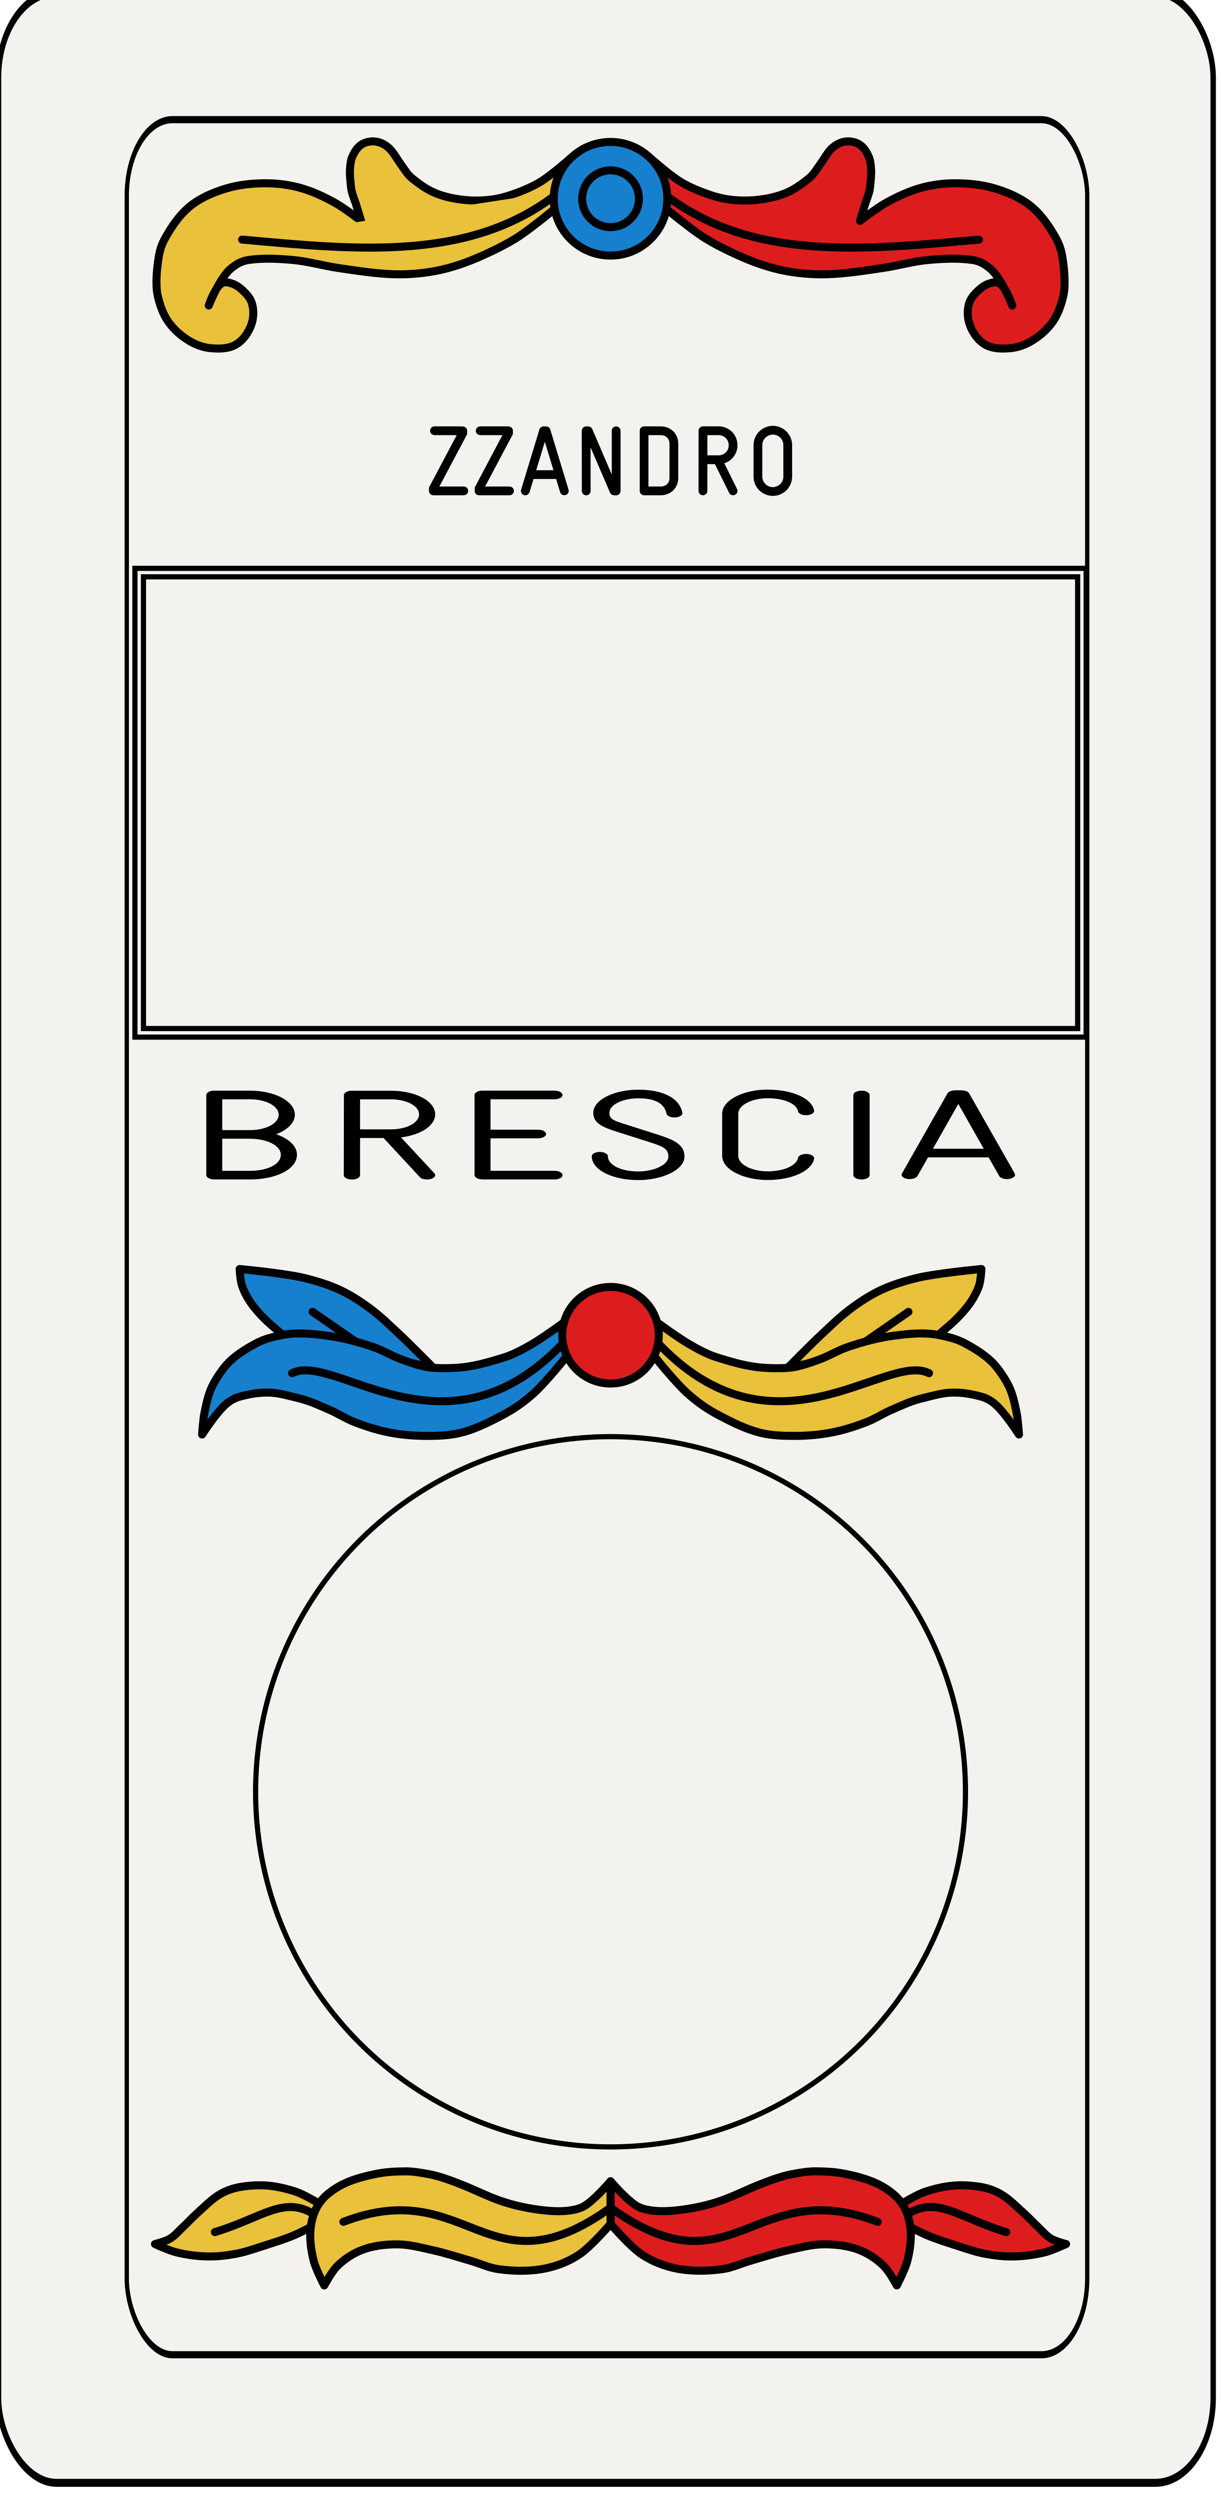 <?xml version="1.0" encoding="UTF-8" standalone="no"?>
<svg
   width="43mm"
   height="87.998mm"
   enable-background="new"
   version="1.1"
   viewBox="0 0 152.363 311.802"
   id="svg20076"
   sodipodi:docname="Mazzo.svg"
   inkscape:version="1.2.1 (9c6d41e410, 2022-07-14)"
   xmlns:inkscape="http://www.inkscape.org/namespaces/inkscape"
   xmlns:sodipodi="http://sodipodi.sourceforge.net/DTD/sodipodi-0.dtd"
   xmlns="http://www.w3.org/2000/svg"
   xmlns:svg="http://www.w3.org/2000/svg"
   xmlns:rdf="http://www.w3.org/1999/02/22-rdf-syntax-ns#"
   xmlns:cc="http://creativecommons.org/ns#"
   xmlns:dc="http://purl.org/dc/elements/1.1/">
  <sodipodi:namedview
     id="namedview20078"
     pagecolor="#ffffff"
     bordercolor="#000000"
     borderopacity="0.25"
     inkscape:showpageshadow="2"
     inkscape:pageopacity="0.0"
     inkscape:pagecheckerboard="0"
     inkscape:deskcolor="#d1d1d1"
     inkscape:document-units="mm"
     showgrid="false"
     inkscape:zoom="8"
     inkscape:cx="81.25"
     inkscape:cy="148.1875"
     inkscape:window-width="2560"
     inkscape:window-height="1409"
     inkscape:window-x="0"
     inkscape:window-y="31"
     inkscape:window-maximized="1"
     inkscape:current-layer="svg20076" />
  <title
     id="title2">Bresciane</title>
  <defs
     id="defs191">
    <filter
       id="y"
       x="-0.027"
       y="-0.091"
       width="1.054"
       height="1.182"
       color-interpolation-filters="sRGB">
      <feGaussianBlur
         stdDeviation="0.531"
         id="feGaussianBlur4" />
    </filter>
  </defs>
  <g
     id="g20074"
     style="display:inline"
     transform="translate(-3.538,-7.104)">
    <g
       transform="matrix(0.97,0,0,0.996,-962.38,-1740.4)"
       enable-background="new"
       fill="#f4f2ef"
       id="g19952">
      <g
         transform="matrix(0.7,0,0,1,298.31,-0.792)"
         fill="#f4f2ef"
         id="g19950">
        <rect
           x="996.13"
           y="1754.4"
           width="223.23"
           height="311.81"
           rx="10.63"
           ry="10.63"
           fill="#f4f2ef"
           stroke="#000000"
           stroke-width="0.997"
           id="rect19948" />
      </g>
    </g>
    <g
       transform="matrix(0.767,0,0,0.894,-744.27,-1545.7)"
       enable-background="new"
       fill="none"
       id="g19958">
      <g
         transform="matrix(0.7,0,0,1,298.31,-0.792)"
         fill="none"
         id="g19956">
        <rect
           x="996.13"
           y="1754.4"
           width="223.23"
           height="311.81"
           rx="10.63"
           ry="10.63"
           fill="none"
           stroke="#000000"
           stroke-width="0.997"
           id="rect19954" />
      </g>
    </g>
    <g
       transform="translate(3.543,-733.46)"
       id="g20072">
      <path
         d="M 135.53,869.91 V 811.445 H 16.83 v 58.465 z"
         fill="none"
         stroke="#000000"
         stroke-width="0.645"
         id="path19960" />
      <path
         d="M 134.47,868.84 V 812.501 H 17.9 v 56.339 z"
         fill="none"
         stroke="#000000"
         stroke-width="0.645"
         id="path19962" />
      <g
         stroke="#000000"
         stroke-linecap="round"
         stroke-linejoin="round"
         stroke-width="0.999"
         id="g19968">
        <path
           d="m 84.813,763.17 c 0.902,0.562 1.881,1.001 2.875,1.375 1.013,0.381 2.055,0.719 3.125,0.875 1.237,0.18 2.508,0.202 3.75,0.062 1.215,-0.137 2.438,-0.395 3.562,-0.875 0.999,-0.427 1.903,-1.07 2.75,-1.75 0.689,-0.553 0.998,-1.161 1.52,-1.875 0.401,-0.549 0.819,-1.324 1.293,-1.812 0.448,-0.462 1.053,-0.83 1.688,-0.938 0.604,-0.103 1.285,-5.7e-4 1.812,0.312 0.548,0.326 0.92,0.921 1.188,1.5 0.223,0.482 0.274,1.033 0.312,1.562 0.055,0.77 -0.051,1.544 -0.125,2.312 -0.073,0.754 -0.446,1.525 -0.665,2.25 -0.208,0.687 -0.585,1.938 -0.585,1.938 0,0 2.097,-1.612 3.25,-2.25 1.388,-0.768 2.845,-1.453 4.375,-1.875 1.358,-0.375 2.779,-0.557 4.188,-0.562 1.659,-0.006 3.346,0.157 4.938,0.625 1.573,0.463 3.142,1.119 4.438,2.125 1.18,0.916 2.107,2.156 2.875,3.438 0.716,1.195 0.987,1.79 1.208,3.165 0.209,1.298 0.396,3.365 0.104,4.647 -0.259,1.139 -0.644,2.292 -1.312,3.25 -0.692,0.992 -1.646,1.823 -2.688,2.438 -0.777,0.459 -1.664,0.788 -2.562,0.875 -1.067,0.103 -2.259,0.099 -3.188,-0.438 -0.913,-0.527 -1.585,-1.506 -1.938,-2.5 -0.3,-0.844 -0.328,-1.832 -0.062,-2.688 0.19,-0.613 0.658,-1.122 1.125,-1.562 0.395,-0.373 0.858,-0.709 1.375,-0.875 0.378,-0.121 0.838,-0.249 1.188,-0.062 0.965,0.513 1.688,2.812 1.688,2.812 0,0 -1.333,-3.405 -2.729,-4.583 -0.696,-0.587 -1.37,-0.979 -2.271,-1.105 -1.795,-0.251 -3.632,-0.158 -5.438,0 -1.918,0.167 -3.783,0.717 -5.688,1 -2.055,0.305 -4.114,0.625 -6.188,0.75 -1.955,0.118 -3.95,0.004 -5.875,-0.355 -2.107,-0.392 -4.047,-1.075 -6,-1.958 -1.478,-0.668 -2.944,-1.381 -4.312,-2.25 -1.648,-1.046 -4.66,-3.546 -4.66,-3.546 l -2.101,-6.421 c 0,0 2.406,2.123 3.761,2.967 z"
           fill="#dd1d1d"
           fill-rule="evenodd"
           id="path19964" />
        <path
           d="m 82.421,764.39 c 10.994,8.923 25.412,7.339 39.732,6.054"
           fill="none"
           id="path19966" />
      </g>
      <g
         transform="matrix(-1,0,0,1,152.36,-3.3921e-4)"
         fill="#e9c13a"
         fill-rule="evenodd"
         stroke="#000000"
         stroke-linecap="round"
         stroke-linejoin="round"
         stroke-width="0.999"
         id="g19974">
        <path
           d="m 84.813,763.17 c 0.902,0.562 1.881,1.001 2.875,1.375 1.013,0.381 2.055,0.719 3.125,0.875 1.237,0.18 2.508,0.202 3.75,0.062 1.215,-0.137 2.438,-0.395 3.562,-0.875 0.999,-0.427 1.903,-1.07 2.75,-1.75 0.689,-0.553 0.998,-1.161 1.52,-1.875 0.401,-0.549 0.819,-1.324 1.293,-1.812 0.448,-0.462 1.053,-0.83 1.688,-0.938 0.604,-0.103 1.285,-5.7e-4 1.812,0.312 0.548,0.326 0.92,0.921 1.188,1.5 0.223,0.482 0.274,1.033 0.312,1.562 0.055,0.77 -0.051,1.544 -0.125,2.312 -0.073,0.754 -0.446,1.525 -0.665,2.25 -0.208,0.687 -0.585,1.938 -0.585,1.938 0,0 2.097,-1.612 3.25,-2.25 1.388,-0.768 2.845,-1.453 4.375,-1.875 1.358,-0.375 2.779,-0.557 4.188,-0.562 1.659,-0.006 3.346,0.157 4.938,0.625 1.573,0.463 3.142,1.119 4.438,2.125 1.18,0.916 2.107,2.156 2.875,3.438 0.716,1.195 0.987,1.79 1.208,3.165 0.209,1.298 0.396,3.365 0.104,4.647 -0.259,1.139 -0.644,2.292 -1.312,3.25 -0.692,0.992 -1.646,1.823 -2.688,2.438 -0.777,0.459 -1.664,0.788 -2.562,0.875 -1.067,0.103 -2.259,0.099 -3.188,-0.438 -0.913,-0.527 -1.585,-1.506 -1.938,-2.5 -0.3,-0.844 -0.328,-1.832 -0.062,-2.688 0.19,-0.613 0.658,-1.122 1.125,-1.562 0.395,-0.373 0.858,-0.709 1.375,-0.875 0.378,-0.121 0.838,-0.249 1.188,-0.062 0.965,0.513 1.688,2.812 1.688,2.812 0,0 -1.333,-3.405 -2.729,-4.583 -0.696,-0.587 -1.37,-0.979 -2.271,-1.105 -1.795,-0.251 -3.632,-0.158 -5.438,0 -1.918,0.167 -3.783,0.717 -5.688,1 -2.055,0.305 -4.114,0.625 -6.188,0.75 -1.955,0.118 -3.95,0.004 -5.875,-0.355 -2.107,-0.392 -4.047,-1.075 -6,-1.958 -1.478,-0.668 -2.944,-1.381 -4.312,-2.25 -1.648,-1.046 -4.66,-3.546 -4.66,-3.546 l -2.101,-6.421 c 0,0 2.406,2.123 3.761,2.967 z"
           id="path19970" />
        <path
           d="m 82.421,764.39 c 10.994,8.923 25.412,7.339 39.732,6.054"
           id="path19972" />
      </g>
      <circle
         cx="76.181"
         cy="765.35"
         r="7.087"
         fill="#1780ce"
         stroke="#000000"
         stroke-linecap="round"
         stroke-linejoin="round"
         stroke-width="0.999"
         id="circle19976" />
      <circle
         cx="76.181"
         cy="765.35"
         r="3.543"
         fill="#1780ce"
         stroke="#000000"
         stroke-linecap="round"
         stroke-linejoin="round"
         stroke-width="0.999"
         id="circle19978" />
      <g
         stroke="#000000"
         stroke-linecap="round"
         stroke-linejoin="round"
         stroke-width="1px"
         id="g19988">
        <path
           d="m 98.288,911.16 c 0,0 2.702,-2.75 4.11,-4.066 1.22,-1.14 2.416,-2.319 3.756,-3.315 1.169,-0.868 2.397,-1.675 3.712,-2.298 1.351,-0.641 2.794,-1.086 4.243,-1.458 1.332,-0.343 2.704,-0.512 4.066,-0.707 1.423,-0.204 4.287,-0.486 4.287,-0.486 0,0 -0.073,1.447 -0.309,2.121 -0.367,1.047 -0.968,2.022 -1.679,2.873 -0.51,0.609 -0.881,1 -1.457,1.547 -0.559,0.531 -1.946,1.679 -1.946,1.679 l -18.783,4.11"
           fill="#e9c13a"
           fill-rule="evenodd"
           id="path19980" />
        <path
           d="m 105.55,909.57 7.807,-5.393"
           fill="none"
           id="path19982" />
        <path
           d="m 81.617,909.68 c 0,0 2.663,3.328 4.163,4.662 1.267,1.127 2.433,1.951 3.934,2.74 1.642,0.864 3.327,1.714 5.127,2.166 1.406,0.353 2.881,0.4 4.331,0.398 1.569,-0.002 3.146,-0.139 4.685,-0.442 1.495,-0.294 2.958,-0.766 4.375,-1.326 1.023,-0.404 1.952,-1.02 2.961,-1.458 1.257,-0.547 2.512,-1.137 3.845,-1.458 1.038,-0.25 2.469,-0.666 3.536,-0.708 1.399,-0.055 2.491,0.13 3.845,0.487 0.612,0.161 1.192,0.48 1.679,0.884 1.259,1.044 3.049,3.845 3.049,3.845 0,0 -0.118,-1.87 -0.309,-2.784 -0.253,-1.208 -0.509,-2.454 -1.104,-3.535 -0.549,-0.998 -1.361,-2.204 -2.21,-2.964 -0.926,-0.828 -2.001,-1.486 -3.094,-2.076 -1.069,-0.577 -2.166,-0.828 -3.359,-1.059 -1.794,-0.347 -3.668,-0.145 -5.48,0.088 -1.97,0.253 -3.907,0.78 -5.789,1.414 -1.294,0.436 -2.465,1.19 -3.756,1.635 -1.223,0.421 -2.466,0.892 -3.756,0.972 -1.26,0.079 -2.861,0.049 -4.11,-0.132 -1.668,-0.241 -3.029,-0.656 -4.64,-1.15 -1.197,-0.367 -2.314,-0.973 -3.403,-1.591 -1.451,-0.823 -4.146,-2.803 -4.146,-2.803 z"
           fill="#e9c13a"
           fill-rule="evenodd"
           id="path19984" />
        <path
           d="m 81.789,907.74 c 14.73,15.949 28.711,1.346 34.133,4.084"
           fill="none"
           id="path19986" />
      </g>
      <path
         d="m 54.074,911.16 c 0,0 -2.702,-2.75 -4.11,-4.066 -1.22,-1.14 -2.416,-2.319 -3.756,-3.315 -1.169,-0.868 -2.397,-1.675 -3.712,-2.298 -1.351,-0.641 -2.794,-1.086 -4.243,-1.458 -1.332,-0.343 -2.704,-0.512 -4.066,-0.707 -1.423,-0.204 -4.287,-0.486 -4.287,-0.486 0,0 0.073,1.447 0.309,2.121 0.367,1.047 0.968,2.022 1.679,2.873 0.51,0.609 0.881,1 1.457,1.547 0.559,0.531 1.946,1.679 1.946,1.679 l 18.783,4.11"
         fill="#1780ce"
         fill-rule="evenodd"
         stroke="#000000"
         stroke-linecap="round"
         stroke-linejoin="round"
         stroke-width="1px"
         id="path19990" />
      <path
         d="m 46.811,909.57 -7.807,-5.393"
         fill="none"
         stroke="#000000"
         stroke-linecap="round"
         stroke-linejoin="round"
         stroke-width="1px"
         id="path19992" />
      <path
         d="m 70.745,909.68 c 0,0 -2.663,3.328 -4.163,4.662 -1.267,1.127 -2.433,1.951 -3.934,2.74 -1.642,0.864 -3.327,1.714 -5.127,2.166 -1.406,0.353 -2.881,0.4 -4.331,0.398 -1.569,-0.002 -3.146,-0.139 -4.685,-0.442 -1.495,-0.294 -2.958,-0.766 -4.375,-1.326 -1.023,-0.404 -1.952,-1.02 -2.961,-1.458 -1.257,-0.547 -2.512,-1.137 -3.845,-1.458 -1.038,-0.25 -2.469,-0.666 -3.536,-0.708 -1.399,-0.055 -2.491,0.13 -3.845,0.487 -0.612,0.161 -1.192,0.48 -1.679,0.884 -1.259,1.044 -3.049,3.845 -3.049,3.845 0,0 0.118,-1.87 0.309,-2.784 0.253,-1.208 0.509,-2.454 1.104,-3.535 0.549,-0.998 1.361,-2.204 2.21,-2.964 0.926,-0.828 2.001,-1.486 3.094,-2.076 1.069,-0.577 2.166,-0.828 3.359,-1.059 1.794,-0.347 3.668,-0.145 5.48,0.088 1.97,0.253 3.907,0.78 5.789,1.414 1.294,0.436 2.465,1.19 3.756,1.635 1.223,0.421 2.466,0.892 3.756,0.972 1.26,0.079 2.861,0.049 4.11,-0.132 1.668,-0.241 3.029,-0.656 4.64,-1.15 1.197,-0.367 2.314,-0.973 3.403,-1.591 1.451,-0.823 4.146,-2.803 4.146,-2.803 z"
         fill="#1780ce"
         fill-rule="evenodd"
         stroke="#000000"
         stroke-linecap="round"
         stroke-linejoin="round"
         stroke-width="1px"
         id="path19994" />
      <path
         d="m 70.573,907.74 c -14.73,15.949 -28.711,1.346 -34.133,4.084"
         fill="none"
         stroke="#000000"
         stroke-linecap="round"
         stroke-linejoin="round"
         stroke-width="1px"
         id="path19996" />
      <circle
         cx="76.181"
         cy="964.03"
         r="44.291"
         fill="none"
         stroke="#000000"
         stroke-linecap="round"
         stroke-linejoin="round"
         stroke-width="0.645"
         id="circle19998" />
      <g
         transform="translate(-2.5905e-6,-12.402)"
         filter="url(#y)"
         stroke="#dd1d1d"
         id="g20020">
        <g
           transform="matrix(-1,0,0,1,152.22,0.51)"
           stroke-linecap="round"
           stroke-linejoin="round"
           stroke-width="0.999"
           id="g20016">
          <path
             d="m 101.61,857.44 c 0,0.022 -0.036,0.022 -0.036,0 v -7.485 h -0.314 l -2.604,5.452 -0.009,0.007 h -0.242 c -0.009,0 -0.018,-0.007 -0.018,-0.007 l -2.649,-5.452 h -0.323 v 7.485 c 0,0.022 -0.036,0.022 -0.036,0 v -7.5 c 0,-0.007 0.009,-0.015 0.018,-0.015 h 0.35 c 0.009,0 0.018,0.007 0.018,0.007 l 2.649,5.452 h 0.216 l 2.604,-5.452 c 0,0 0.009,-0.007 0.018,-0.007 h 0.35 c 0.009,0 0.009,0.007 0.009,0.015 v 7.5 z"
             id="path20000" />
          <path
             d="m 92.538,857.43 c 0.009,0.022 -0.027,0.03 -0.036,0.015 l -2.721,-7.492 h -0.35 l -2.721,7.492 c -0.009,0.015 -0.045,0.007 -0.036,-0.015 l 2.73,-7.5 c 0,0 0.009,-0.007 0.018,-0.007 h 0.368 c 0.009,0 0.018,0.007 0.018,0.007 z m -0.763,-2.04 c 0.027,0 0.027,0.03 0,0.03 h -4.346 c -0.027,0 -0.027,-0.03 0,-0.03 z"
             id="path20002" />
          <path
             d="m 81.671,853.75 c 0.027,0 0.027,0.03 0,0.03 h -2.281 l 0.009,1.853 c 0,1.155 1.14,1.86 2.209,1.86 1.06,0 2.209,-0.705 2.209,-1.86 v -3.9 c 0,-1.155 -1.149,-1.86 -2.218,-1.86 -1.006,0 -2.092,0.637 -2.2,1.688 0,0.022 -0.036,0.015 -0.027,0 0.108,-1.073 1.203,-1.718 2.236,-1.718 1.078,0 2.245,0.72 2.245,1.89 v 3.9 c 0,1.17 -1.167,1.89 -2.254,1.89 -1.078,0 -2.236,-0.72 -2.236,-1.89 v -1.867 c 0,-0.007 0,-0.015 0.018,-0.015 h 2.29 z"
             id="path20004" />
          <path
             d="m 76.5,856.51 h -0.925 v 0.93 H 76.5 Z"
             id="path20006" />
          <path
             d="m 69.501,857.45 c -0.018,0 -0.018,-0.03 0.009,-0.03 h 3.691 v -0.165 l -3.538,-5.025 c -0.117,-0.165 -0.198,-0.398 -0.198,-0.735 0,-0.87 0.862,-1.59 1.913,-1.59 1.042,0 1.895,0.705 1.895,1.575 0,0.022 -0.045,0.022 -0.045,0 0,-0.855 -0.826,-1.545 -1.85,-1.545 -1.033,0 -1.877,0.705 -1.877,1.56 0,0.33 0.081,0.555 0.198,0.72 l 3.529,5.025 0.009,0.007 v 0.188 c 0,0.007 -0.009,0.015 -0.018,0.015 h -3.718 z"
             id="path20008" />
          <path
             d="m 56.558,857.45 c -0.018,0 -0.018,-0.03 0.009,-0.03 h 3.691 v -0.165 l -3.538,-5.025 c -0.117,-0.165 -0.198,-0.398 -0.198,-0.735 0,-0.87 0.862,-1.59 1.913,-1.59 1.042,0 1.895,0.705 1.895,1.575 0,0.022 -0.045,0.022 -0.045,0 0,-0.855 -0.826,-1.545 -1.85,-1.545 -1.033,0 -1.877,0.705 -1.877,1.56 0,0.33 0.081,0.555 0.198,0.72 l 3.529,5.025 0.009,0.007 v 0.188 c 0,0.007 -0.009,0.015 -0.018,0.015 h -3.718 z"
             id="path20010" />
          <path
             d="m 64.905,849.91 c 1.051,0 1.895,0.705 1.895,1.575 v 4.47 c 0,0.87 -0.844,1.575 -1.895,1.575 -1.042,0 -1.877,-0.705 -1.877,-1.575 v -4.47 c 0,-0.87 0.835,-1.575 1.886,-1.575 z m 0.009,0.03 c -1.033,0 -1.85,0.69 -1.85,1.545 v 4.47 c 0,0.855 0.817,1.545 1.85,1.545 1.024,0 1.85,-0.69 1.85,-1.545 v -4.47 c 0,-0.855 -0.826,-1.545 -1.859,-1.545 z"
             id="path20012" />
          <path
             d="m 51.997,849.91 c 1.051,0 1.895,0.705 1.895,1.575 v 4.47 c 0,0.87 -0.844,1.575 -1.895,1.575 -1.042,0 -1.877,-0.705 -1.877,-1.575 v -4.47 c 0,-0.87 0.835,-1.575 1.886,-1.575 z m 0.009,0.03 c -1.033,0 -1.85,0.69 -1.85,1.545 v 4.47 c 0,0.855 0.817,1.545 1.85,1.545 1.024,0 1.85,-0.69 1.85,-1.545 v -4.47 c 0,-0.855 -0.826,-1.545 -1.859,-1.545 z"
             id="path20014" />
        </g>
        <path
           d="m 43.406,844.19 v 19.488 h 65.551 V 844.19 Z"
           fill="none"
           stroke-width="1px"
           id="path20018" />
      </g>
      <circle
         cx="76.181"
         cy="907.09"
         r="6.024"
         fill="#dd1d1d"
         stroke="#000000"
         stroke-linecap="round"
         stroke-linejoin="round"
         stroke-width="0.999"
         id="circle20022" />
      <path
         d="m 112.52,1015.4 c 0,0 1.909,-1.159 2.961,-1.503 1.135,-0.37 2.345,-0.657 3.535,-0.753 1.131,-0.091 2.285,-0.013 3.403,0.178 0.831,0.142 1.652,0.426 2.386,0.84 1.113,0.627 2.01,1.579 2.961,2.431 0.613,0.549 1.166,1.162 1.768,1.724 0.534,0.498 1.007,1.086 1.635,1.458 0.565,0.335 1.856,0.663 1.856,0.663 0,0 -1.704,0.785 -2.607,1.016 -1.324,0.339 -2.699,0.51 -4.066,0.53 -1.184,0.018 -2.373,-0.129 -3.535,-0.353 -1.144,-0.221 -2.248,-0.618 -3.359,-0.972 -1.278,-0.408 -2.562,-0.809 -3.801,-1.326 -0.711,-0.297 -2.077,-1.016 -2.077,-1.016 z"
         fill="#dd1d1d"
         fill-rule="evenodd"
         stroke="#000000"
         stroke-linecap="round"
         stroke-linejoin="round"
         stroke-width="0.999"
         id="path20024" />
      <path
         d="m 113.06,1016.8 c 3.858,-2.483 6.464,0.316 12.5,2.148"
         fill="none"
         stroke="#000000"
         stroke-linecap="round"
         stroke-linejoin="round"
         stroke-width="0.999"
         id="path20026" />
      <path
         d="m 76.181,1012.6 c 0,0 1.987,2.333 3.284,3.095 0.506,0.297 1.099,0.441 1.679,0.53 1.107,0.171 2.246,0.122 3.359,0 1.89,-0.207 3.777,-0.601 5.569,-1.237 1.552,-0.551 2.89,-1.241 4.418,-1.856 1.288,-0.518 2.967,-1.165 4.333,-1.414 0.987,-0.18 2.001,-0.367 3.005,-0.354 1.39,0.018 2.44,0.069 3.8,0.354 1.523,0.319 3.068,0.732 4.419,1.503 0.944,0.538 1.857,1.228 2.475,2.121 0.589,0.851 0.924,1.891 1.061,2.917 0.188,1.407 -0.011,2.866 -0.354,4.243 -0.271,1.089 -1.326,3.094 -1.326,3.094 0,0 -0.913,-1.713 -1.591,-2.386 -0.875,-0.87 -1.943,-1.587 -3.094,-2.033 -1.391,-0.539 -2.928,-0.71 -4.419,-0.707 -1.463,0 -2.902,0.393 -4.331,0.707 -1.613,0.354 -3.187,0.868 -4.773,1.326 -1.182,0.341 -2.317,0.891 -3.535,1.061 -1.926,0.268 -3.928,0.298 -5.834,-0.088 -1.464,-0.296 -2.903,-0.864 -4.154,-1.679 -1.554,-1.013 -3.991,-3.878 -3.991,-3.878 v -5.315"
         fill="#dd1d1d"
         fill-rule="evenodd"
         stroke="#000000"
         stroke-linecap="round"
         stroke-linejoin="round"
         stroke-width="0.999"
         id="path20028" />
      <path
         d="m 76.181,1015.9 c 15.379,11.078 17.708,-4.221 33.336,1.768"
         fill="none"
         stroke="#000000"
         stroke-linecap="round"
         stroke-linejoin="round"
         stroke-width="0.999"
         id="path20030" />
      <path
         d="m 39.84,1015.4 c 0,0 -1.909,-1.159 -2.961,-1.503 -1.135,-0.37 -2.345,-0.657 -3.535,-0.753 -1.131,-0.091 -2.285,-0.013 -3.403,0.178 -0.831,0.142 -1.652,0.426 -2.386,0.84 -1.113,0.627 -2.01,1.579 -2.961,2.431 -0.613,0.549 -1.166,1.162 -1.768,1.724 -0.534,0.498 -1.007,1.086 -1.635,1.458 -0.565,0.335 -1.856,0.663 -1.856,0.663 0,0 1.704,0.785 2.607,1.016 1.324,0.339 2.699,0.51 4.066,0.53 1.184,0.018 2.373,-0.129 3.535,-0.353 1.144,-0.221 2.248,-0.618 3.359,-0.972 1.278,-0.408 2.562,-0.809 3.801,-1.326 0.711,-0.297 2.077,-1.016 2.077,-1.016 z"
         fill="#e9c13a"
         fill-rule="evenodd"
         stroke="#000000"
         stroke-linecap="round"
         stroke-linejoin="round"
         stroke-width="0.999"
         id="path20032" />
      <path
         d="m 39.303,1016.8 c -3.858,-2.483 -6.464,0.316 -12.5,2.148"
         fill="#e9c13a"
         fill-rule="evenodd"
         stroke="#000000"
         stroke-linecap="round"
         stroke-linejoin="round"
         stroke-width="0.999"
         id="path20034" />
      <path
         d="m 72.897,1015.7 c -0.506,0.297 -1.099,0.441 -1.679,0.53 -1.107,0.171 -2.246,0.122 -3.359,0 -1.89,-0.207 -3.777,-0.601 -5.569,-1.237 -1.552,-0.551 -2.89,-1.241 -4.418,-1.856 -1.288,-0.518 -2.967,-1.165 -4.333,-1.414 -0.987,-0.18 -2.001,-0.367 -3.005,-0.354 -1.39,0.018 -2.44,0.069 -3.8,0.354 -1.523,0.319 -3.068,0.732 -4.419,1.503 -0.944,0.538 -1.857,1.228 -2.475,2.121 -0.589,0.851 -0.924,1.891 -1.061,2.917 -0.188,1.407 0.011,2.866 0.354,4.243 0.271,1.089 1.326,3.094 1.326,3.094 0,0 0.913,-1.713 1.591,-2.386 0.875,-0.87 1.943,-1.587 3.094,-2.033 1.391,-0.539 2.928,-0.71 4.419,-0.707 1.463,0 2.902,0.393 4.331,0.707 1.613,0.354 3.187,0.868 4.773,1.326 1.182,0.341 2.317,0.891 3.535,1.061 1.926,0.268 3.928,0.298 5.834,-0.088 1.464,-0.296 2.903,-0.864 4.154,-1.679 1.554,-1.013 3.991,-3.878 3.991,-3.878 v -5.315 c 0,0 -1.987,2.333 -3.284,3.094 z"
         fill="#e9c13a"
         fill-rule="evenodd"
         stroke="#000000"
         stroke-linecap="round"
         stroke-linejoin="round"
         stroke-width="0.999"
         id="path20036" />
      <path
         d="m 76.181,1015.9 c -15.379,11.078 -17.708,-4.221 -33.336,1.768"
         fill="none"
         stroke="#000000"
         stroke-linecap="round"
         stroke-linejoin="round"
         stroke-width="0.999"
         id="path20038" />
      <g
         transform="scale(1.368,0.731)"
         stroke="#000000"
         stroke-linecap="round"
         stroke-linejoin="round"
         stroke-width="1.417"
         id="g20054">
        <path
           d="m 19.55,1206.6 c -0.041,0 -0.041,0.055 0,0.055 h 3.269 c 1.86,0 3.365,-1.504 3.365,-3.392 0,-1.887 -1.504,-3.392 -3.365,-3.392 h -3.283 c -0.014,0 -0.014,0.014 -0.014,0.027 v 13.677 c 0,0.014 0,0.027 0.027,0.027 h 3.269 c 1.86,0 3.556,-1.327 3.556,-3.501 0,-2.079 -1.696,-3.501 -3.556,-3.501 -0.041,0 -0.041,0.055 0,0.055 1.833,0 3.501,1.395 3.501,3.447 0,2.147 -1.669,3.447 -3.501,3.447 h -3.255 v -13.622 h 3.255 c 1.833,0 3.31,1.477 3.31,3.337 0,1.86 -1.477,3.337 -3.31,3.337 h -3.269 z"
           id="path20040" />
        <path
           d="m 35.469,1206.5 c -0.014,-0.041 -0.068,-0.014 -0.055,0.014 l 3.515,7.085 c 0.014,0.027 0.068,0 0.055,-0.027 l -3.515,-7.071 z m -3.406,7.085 c 0,0.041 0.068,0.041 0.068,0 v -13.65 h 3.529 c 1.792,0 3.269,1.409 3.269,3.269 0,1.86 -1.477,3.269 -3.269,3.269 h -3.57 c -0.027,0 -0.027,0.055 0.014,0.055 h 3.556 c 1.819,0 3.324,-1.422 3.324,-3.324 0,-1.901 -1.504,-3.324 -3.324,-3.324 h -3.57 c -0.014,0 -0.014,0.014 -0.014,0.027 l -0.014,13.677 z"
           id="path20042" />
        <path
           d="m 50.584,1213.6 c 0.027,0 0.027,-0.055 -0.014,-0.055 h -6.538 v -13.622 h 6.551 c 0.027,0 0.027,-0.055 -0.014,-0.055 h -6.565 c -0.014,0 -0.014,0.014 -0.014,0.027 v 13.677 c 0,0.014 0,0.027 0.027,0.027 h 6.565 z m -6.565,-7.071 c -0.041,0 -0.041,0.055 0,0.055 h 5.061 c 0.027,0 0.027,-0.055 -0.014,-0.055 h -5.047 z"
           id="path20044" />
        <path
           d="m 61.495,1203 c 0,0.041 0.055,0.027 0.041,0 -0.246,-2.257 -1.504,-3.296 -3.324,-3.296 -1.792,0 -3.392,1.395 -3.392,3.241 0,1.436 0.629,1.901 1.778,2.599 l 3.077,1.833 c 1.327,0.78 1.997,1.395 1.997,3.036 0,1.819 -1.641,3.241 -3.46,3.241 -1.97,0 -3.474,-1.423 -3.474,-3.31 0,-0.027 -0.055,-0.027 -0.055,0.014 0,1.901 1.532,3.351 3.542,3.351 1.819,0 3.501,-1.45 3.501,-3.296 0,-1.669 -0.698,-2.298 -2.01,-3.091 l -3.077,-1.833 c -1.163,-0.684 -1.764,-1.135 -1.764,-2.544 0,-1.805 1.559,-3.187 3.351,-3.187 1.764,0 3.023,1.012 3.269,3.241 z"
           id="path20046" />
        <path
           d="m 73.553,1210.7 c 0,-0.041 -0.055,-0.041 -0.055,-0.014 -0.178,1.71 -1.641,2.954 -3.501,2.954 -1.614,0 -3.365,-1.286 -3.365,-3.392 v -7.112 c 0,-2.106 1.751,-3.392 3.378,-3.392 1.846,0 3.31,1.163 3.488,2.872 0,0.041 0.055,0.027 0.055,0 -0.178,-1.737 -1.669,-2.927 -3.556,-2.927 -1.641,0 -3.419,1.313 -3.419,3.447 v 7.112 c 0,2.134 1.778,3.447 3.433,3.447 1.874,0 3.365,-1.258 3.542,-2.995 z"
           id="path20048" />
        <path
           d="m 78.613,1199.9 c 0,-0.041 -0.068,-0.041 -0.068,0 v 13.677 c 0,0.041 0.068,0.041 0.068,0 z"
           id="path20050" />
        <path
           d="m 82.947,1213.5 c -0.014,0.041 0.041,0.055 0.055,0.027 l 4.144,-13.663 h 0.533 l 4.144,13.663 c 0.014,0.027 0.068,0.014 0.055,-0.027 l -4.158,-13.677 c 0,0 -0.014,-0.014 -0.027,-0.014 h -0.561 c -0.014,0 -0.027,0.014 -0.027,0.014 l -4.158,13.677 z m 1.163,-3.72 c -0.041,0 -0.041,0.055 0,0.055 h 6.62 c 0.041,0 0.041,-0.055 0,-0.055 z"
           id="path20052" />
      </g>
      <g
         stroke="#000000"
         stroke-linecap="round"
         stroke-linejoin="round"
         stroke-width="1.063"
         id="g20070">
        <path
           d="m 54.205,794.27 c -0.015,0 -0.015,0.03 0,0.03 h 3.525 v 0.263 L 54.055,801.5 v 0.285 c 0,0.008 0,0.015 0.015,0.015 h 3.803 c 0.015,0 0.015,-0.03 -0.007,-0.03 h -3.788 v -0.263 L 57.76,794.57 v -0.285 c 0,-0.007 -0.007,-0.015 -0.015,-0.015 z"
           id="path20056" />
        <path
           d="m 59.911,794.27 c -0.015,0 -0.015,0.03 0,0.03 h 3.525 v 0.263 L 59.761,801.5 v 0.285 c 0,0.008 0,0.015 0.015,0.015 h 3.803 c 0.015,0 0.015,-0.03 -0.007,-0.03 h -3.788 v -0.263 L 63.466,794.57 v -0.285 c 0,-0.007 -0.007,-0.015 -0.015,-0.015 z"
           id="path20058" />
        <path
           d="m 65.534,801.78 c -0.007,0.022 0.022,0.03 0.03,0.015 l 2.272,-7.492 h 0.292 l 2.272,7.492 c 0.007,0.015 0.037,0.008 0.03,-0.015 l -2.28,-7.5 c 0,0 -0.007,-0.008 -0.015,-0.008 H 67.829 c -0.007,0 -0.015,0.008 -0.015,0.008 z m 0.637,-2.04 c -0.022,0 -0.022,0.03 0,0.03 h 3.63 c 0.022,0 0.022,-0.03 0,-0.03 z"
           id="path20060" />
        <path
           d="m 73.133,801.79 c 0,0.022 0.03,0.022 0.03,0 l -0.007,-7.485 h 0.233 l 3.217,7.492 c 0,0 0.007,0.008 0.015,0.008 h 0.27 c 0.007,0 0.007,-0.008 0.007,-0.015 v -7.5 c 0,-0.022 -0.03,-0.022 -0.03,0 v 7.485 h -0.24 l -3.217,-7.492 c 0,0 -0.007,-0.008 -0.007,-0.008 h -0.263 c -0.015,0 -0.022,0.008 -0.022,0.015 z"
           id="path20062" />
        <path
           d="m 82.448,794.27 h -2.085 c -0.007,0 -0.007,0.008 -0.007,0.015 v 7.5 c 0,0.008 0,0.015 0.015,0.015 h 2.078 c 0.938,0 1.65,-0.667 1.65,-1.635 v -4.26 c 0,-0.968 -0.713,-1.635 -1.65,-1.635 z m 0,0.03 c 0.922,0 1.62,0.652 1.62,1.613 v 4.253 c 0,0.953 -0.698,1.605 -1.62,1.605 h -2.07 v -7.47 z"
           id="path20064" />
        <path
           d="m 89.562,797.9 c -0.007,-0.022 -0.037,-0.007 -0.03,0.008 l 1.927,3.885 c 0.007,0.015 0.037,0 0.03,-0.015 l -1.927,-3.877 z m -1.867,3.885 c 0,0.022 0.037,0.022 0.037,0 V 794.3 h 1.935 c 0.983,0 1.792,0.772 1.792,1.792 0,1.02 -0.81,1.792 -1.792,1.792 h -1.958 c -0.015,0 -0.015,0.03 0.007,0.03 h 1.95 c 0.998,0 1.823,-0.78 1.823,-1.823 0,-1.042 -0.825,-1.823 -1.823,-1.823 h -1.958 c -0.007,0 -0.007,0.008 -0.007,0.015 z"
           id="path20066" />
        <path
           d="m 96.44,794.2 c -0.907,0 -1.883,0.72 -1.883,1.89 v 3.9 c 0,1.17 0.975,1.89 1.883,1.89 0.9,0 1.867,-0.72 1.867,-1.89 v -3.9 c 0,-1.17 -0.968,-1.89 -1.875,-1.89 z m -0.007,0.03 c 0.892,0 1.845,0.705 1.845,1.86 v 3.9 c 0,1.155 -0.953,1.86 -1.845,1.86 -0.885,0 -1.845,-0.705 -1.845,-1.86 v -3.9 c 0,-1.155 0.96,-1.86 1.853,-1.86 z"
           id="path20068" />
      </g>
    </g>
  </g>
  <path
     style="display:inline;fill:#f4f2ef;fill-opacity:1;stroke-width:0.938"
     id="path21543"
     d="m 45.386,95.806 c 1.583,0.251 3.119,0.805 4.6,1.397 0.95,0.379 1.895,0.774 2.817,1.216 0.999,0.479 3.953,1.999 2.943,1.544 -2.39,-1.075 -4.723,-2.271 -7.084,-3.407 1.454,2.215 2.783,3.467 2.601,6.37 -0.187,2.986 -1.978,5.568 -3.944,7.642 -1.054,1.112 -2.253,2.099 -3.535,2.939 -1.119,0.734 -2.409,1.166 -3.614,1.749 -1.023,-0.004 -3.895,-0.617 -3.07,-0.012 2.708,1.985 5.778,3.689 9.059,4.403 0.841,0.183 -0.58,-1.682 -0.482,-2.537 0.159,-1.388 0.611,-2.755 1.232,-4.006 1.928,-3.882 3.853,-5.286 6.887,-8.311 3.083,-2.102 4.725,-3.641 8.314,-4.624 1.043,-0.286 4.077,0.377 3.232,-0.297 -20.086,-16.015 -7.888,-6.827 -9.742,-3.31 -0.53,1.004 -1.378,1.804 -2.068,2.707 -1.397,0.953 -2.677,2.109 -4.192,2.86 -3.775,1.871 -8.41,3.035 -12.618,3.149 -1.958,0.053 -3.957,-0.085 -5.843,-0.611 -1.448,-0.403 -5.427,-2.513 -3.976,-2.125 2.994,0.8 5.774,2.251 8.662,3.377 0.481,-0.838 0.791,-1.802 1.444,-2.515 1.771,-1.935 4.721,-3.734 7.309,-4.227 1.269,-0.242 2.61,-0.14 3.873,0.132 1.023,0.22 3.782,1.792 2.85,1.316 -2.976,-1.519 -5.988,-2.964 -8.983,-4.446 0.096,0.485 0.321,0.962 0.288,1.456 -0.058,0.867 -0.728,2.112 -1.457,2.605 -0.3,0.203 -1.378,0.044 -1.064,0.226 11.705,6.767 10.764,9.765 11.529,3.995 1.87,-3.111 1.615,-3.046 4.179,-5.784 0.768,-0.82 1.564,-1.621 2.434,-2.332 0.626,-0.512 1.238,-1.174 2.032,-1.323 0.347,-0.065 0.99,0.97 0.673,0.816 -4.156,-2.017 -8.179,-4.295 -12.269,-6.443 -1.459,1.609 -1.587,1.914 -3.432,3.228 -0.62,0.442 -1.235,0.927 -1.951,1.187 -0.485,0.176 -1.988,-0.184 -1.546,0.082 11.528,6.93 11.245,9.672 11.022,4.286 0.967,-2.249 0.847,-2.344 2.395,-4.352 0.473,-0.614 0.969,-1.219 1.547,-1.734 0.392,-0.349 0.811,-0.84 1.335,-0.833 0.317,0.005 0.696,0.991 0.41,0.857 -3.996,-1.879 -7.814,-4.117 -11.72,-6.175 -0.87,2.196 -0.684,2.132 -2.223,4.153 -0.499,0.656 -1.006,1.319 -1.627,1.862 -0.451,0.394 -0.952,0.848 -1.547,0.914 -0.353,0.039 -1.166,-0.805 -0.847,-0.648 3.813,1.871 7.564,3.867 11.346,5.801 0.069,-0.639 0.058,-1.291 0.207,-1.916 0.247,-1.031 0.992,-2.84 1.686,-3.72 0.182,-0.23 0.987,-0.336 0.734,-0.483 -12.634,-7.344 -10.45,-10.21 -13.226,-3.774 -1.361,1.945 -2.311,3.503 -4.033,5.163 -0.614,0.591 -1.264,1.177 -2.027,1.557 -0.43,0.214 -1.842,-0.085 -1.432,0.166 11.718,7.172 9.85,9.985 12.306,4.772 0.451,-0.514 0.857,-1.07 1.354,-1.541 0.363,-0.344 2.397,-2.055 3.173,-1.953 0.407,0.053 1.109,1.162 0.737,0.987 -11.839,-5.567 -10.405,-10.139 -11.523,-4.133 -0.288,0.651 -0.534,1.323 -0.865,1.954 -0.252,0.48 -1.407,2.487 -2.108,2.828 -0.207,0.101 -0.831,-0.394 -0.626,-0.29 12.539,6.323 10.584,10.207 12.541,3.882 0.47,-0.808 0.879,-1.654 1.409,-2.424 0.604,-0.876 1.934,-2.607 3.083,-3.117 0.203,-0.09 0.843,0.258 0.647,0.155 -12.857,-6.692 -9.921,-10.143 -13.408,-4.575 -0.487,0.573 -0.944,1.174 -1.462,1.719 -0.454,0.478 -0.945,0.92 -1.45,1.344 -0.313,0.263 -0.728,0.406 -0.996,0.714 -0.249,0.286 -0.842,0.834 -0.51,1.018 12.338,6.828 8.94,7.94 14.728,5.183 0.791,-0.286 2.8,-1.09 3.706,-1.124 0.447,-0.017 0.869,0.214 1.303,0.32 -3.717,-1.951 -7.262,-4.272 -11.151,-5.854 -0.388,-0.158 -0.039,0.85 -0.188,1.241 -0.219,0.577 -0.598,1.079 -0.897,1.619 -0.595,0.73 -1.446,2.018 -2.433,2.394 -0.276,0.105 -0.585,-0.078 -0.877,-0.117 3.885,2.048 7.558,4.563 11.655,6.145 0.479,0.185 0.183,-1.03 0.432,-1.48 0.438,-0.792 1.066,-1.464 1.599,-2.196 0.752,-0.719 1.459,-1.487 2.255,-2.156 0.83,-0.697 2.906,-2.358 4.26,-2.441 0.337,-0.021 1.139,0.719 0.838,0.567 -12.965,-6.545 -9.101,-9.7 -13.77,-4.46 -0.72,0.582 -1.407,1.208 -2.16,1.747 -0.857,0.614 -2.619,1.774 -3.819,1.948 -0.239,0.035 -0.879,-0.395 -0.67,-0.274 12.769,7.401 8.386,9.622 13.906,5.965 1.501,-0.683 2.875,-1.377 4.47,-1.831 0.607,-0.173 1.23,-0.359 1.861,-0.348 0.314,0.006 1.125,0.556 0.856,0.394 -12.716,-7.614 -8.165,-9.617 -14.166,-5.871 -3.1,1.274 -3.375,1.494 -6.676,2.4 -1.06,0.291 -2.128,0.566 -3.213,0.748 -0.839,0.141 -1.695,0.279 -2.544,0.218 -0.514,-0.037 -1.902,-0.77 -1.461,-0.504 3.789,2.277 7.687,4.37 11.53,6.555 0.267,-0.275 0.499,-0.589 0.802,-0.824 0.966,-0.75 2.115,-1.314 3.226,-1.806 0.792,-0.351 2.087,-0.838 2.952,-1.081 0.349,-0.098 0.707,-0.155 1.061,-0.233 0.195,0.101 0.774,0.411 0.584,0.302 -3.902,-2.248 -7.753,-4.588 -11.721,-6.717 -0.113,-0.061 -0.04,0.263 -0.113,0.367 -0.293,0.417 -0.613,0.818 -0.973,1.178 -1.411,1.414 -2.138,1.799 -3.818,2.968 -0.736,0.42 -1.46,0.86 -2.207,1.26 -0.915,0.49 -2.571,1.295 -3.604,1.666 -0.388,0.14 -1.546,0.114 -1.193,0.328 11.951,7.245 12.195,1.683 11.895,6.505 0.534,-0.441 1.034,-0.926 1.602,-1.322 3.06,-2.134 4.64,-2.911 8.29,-4.403 3.827,-1.564 7.64,-2.754 11.62,-3.854 1.755,-0.485 3.532,-0.888 5.298,-1.333 3.018,-0.653 4.813,-1.104 7.764,-1.536 0.764,-0.112 1.531,-0.222 2.302,-0.245 0.358,-0.01 1.358,0.351 1.064,0.147 -11.725,-8.14 -7.506,-9.195 -13.26,-7.222 -0.695,0.144 -1.385,0.318 -2.085,0.433 -1.51,0.248 -3.284,0.404 -4.812,0.488 -1.269,0.07 -2.615,0.091 -3.89,0.051 -0.458,-0.014 -0.916,-0.053 -1.374,-0.08 -0.86,-0.071 -1.559,-0.193 -2.335,-0.556 -0.739,-0.346 -0.139,-0.087 -0.792,-0.46 -0.121,-0.069 -0.249,-0.123 -0.374,-0.184 -0.835,-0.351 -1.716,-0.585 -2.545,-0.951 3.922,2.225 7.917,4.325 11.765,6.676 0.125,0.076 -0.166,0.242 -0.264,0.35 -0.015,0.017 -0.082,0.031 -0.067,0.013 0.669,-0.826 1.678,-1.309 2.572,-1.831 1.549,-0.786 3.176,-1.402 4.832,-1.919 0.626,-0.195 1.695,-0.5 2.373,-0.628 0.269,-0.051 0.543,-0.07 0.815,-0.105 0.338,4.97e-4 0.703,-0.058 1.015,0.13 0.105,0.063 0.354,0.329 0.247,0.27 -3.928,-2.168 -7.834,-4.378 -11.728,-6.607 -0.078,-0.045 0.182,0.013 0.266,0.046 0.082,0.032 0.148,0.097 0.222,0.145 0.064,0.114 0.236,0.385 0.244,0.526 0.047,0.815 -1.03,1.387 -1.58,1.744 -1.65,0.857 -3.487,1.259 -5.313,1.532 -0.102,-0.025 -0.394,-0.133 -0.306,-0.075 3.912,2.571 7.732,5.297 11.794,7.625 0.239,0.137 0.432,-0.346 0.673,-0.48 0.582,-0.323 1.171,-0.64 1.788,-0.888 2.015,-0.808 3.316,-1.044 5.439,-1.565 2.366,-0.516 4.76,-0.888 7.164,-1.169 0.733,-0.086 1.987,-0.213 2.767,-0.255 0.307,-0.017 0.615,-0.014 0.923,-0.021 0.262,0.016 0.932,0.043 1.225,0.107 0.132,0.029 0.256,0.085 0.381,0.135 0.101,0.04 0.21,0.068 0.297,0.132 0.073,0.053 0.249,0.255 0.17,0.21 -3.957,-2.244 -7.881,-4.546 -11.822,-6.819 0.064,0.11 0.284,-0.209 0.366,-0.111 0.043,0.052 0.005,0.145 -0.033,0.2 -0.134,0.192 -0.3,0.362 -0.471,0.521 -0.793,0.736 -1.098,0.868 -2.055,1.49 -1.882,1.068 -3.942,1.741 -6.006,2.356 -5.714,1.892 2.653,3.597 10.904,7.996 0.316,0.169 0.578,-0.423 0.867,-0.635 0.519,-0.286 1.025,-0.595 1.557,-0.858 1.314,-0.648 2.772,-1.224 4.142,-1.734 1.81,-0.673 3.65,-1.258 5.493,-1.83 1.693,-0.509 3.406,-0.995 5.174,-1.129 0.129,0.007 0.271,-0.038 0.386,0.021 0.091,0.048 0.252,0.314 0.162,0.263 -3.989,-2.223 -7.986,-4.436 -11.892,-6.802 -0.102,-0.061 0.207,-0.345 0.263,-0.24 0.074,0.138 -0.077,0.308 -0.153,0.445 -0.198,0.354 -0.445,0.679 -0.667,1.019 -2.031,2.489 -4.738,4.259 -7.317,6.12 -6.042,4.611 -3.254,1.678 9.213,9.817 0.175,-0.172 0.339,-0.357 0.526,-0.516 0.19,-0.161 0.399,-0.299 0.603,-0.442 0.884,-0.619 1.029,-0.702 2.037,-1.262 1.294,-0.719 1.666,-0.887 3.042,-1.58 1.831,-0.882 3.744,-1.573 5.657,-2.251 0.586,-0.208 1.172,-0.418 1.763,-0.612 0.892,-0.293 2.141,-0.651 3.056,-0.919 1.463,-0.438 2.958,-0.753 4.47,-0.959 0.454,-0.016 0.872,-0.218 1.256,-0.448 0.055,-0.025 0.117,-0.111 0.165,-0.075 0.05,0.037 0.037,0.219 -0.016,0.186 -3.992,-2.476 -7.768,-5.313 -11.888,-7.57 -0.277,-0.152 -0.37,0.517 -0.604,0.729 -1.384,1.252 -2.316,1.7 -3.98,2.727 -3.878,2.181 -8.024,3.82 -12.236,5.224 -1.256,0.418 -2.902,0.914 -4.195,1.309 -1.962,0.556 -3.869,1.278 -5.769,2.012 -5.415,2.351 -1.051,1.573 10.798,7.905 0.24,0.128 0.381,-0.388 0.571,-0.581 0.483,-0.409 0.934,-0.862 1.45,-1.228 1.561,-1.107 3.708,-2.248 5.392,-3.075 3.212,-1.577 6.501,-2.837 9.837,-4.112 0.993,-0.358 1.984,-0.718 2.977,-1.075 2.243,-0.805 2.96,-1.075 5.17,-1.776 1.728,-0.548 3.477,-1.022 5.224,-1.506 1.648,-0.423 3.289,-0.873 4.959,-1.2 0.126,-0.011 0.256,-0.066 0.378,-0.033 0.079,0.021 0.24,0.221 0.168,0.18 -3.995,-2.308 -7.984,-4.626 -11.948,-6.985 -0.041,-0.024 0.155,-0.089 0.136,-0.045 -0.096,0.216 -0.235,0.413 -0.382,0.599 -0.331,0.417 -0.699,0.802 -1.048,1.203 -2.802,2.533 -6.162,4.295 -9.513,5.978 -1.359,0.71 -2.694,1.47 -3.991,2.288 -0.802,0.504 -1.492,1.158 -2.136,1.847 -3.89,4.428 -1.245,1.846 10.865,8.9 0.242,0.141 0.388,-0.403 0.582,-0.604 0.863,-0.645 0.801,-0.613 1.85,-1.312 0.602,-0.401 1.194,-0.82 1.818,-1.188 2.329,-1.373 4.817,-2.465 7.273,-3.584 2.916,-1.295 5.852,-2.575 8.88,-3.589 0.165,-0.032 0.329,-0.125 0.494,-0.096 0.094,0.016 0.272,0.261 0.189,0.213 -4.001,-2.31 -7.979,-4.661 -11.959,-7.009 -0.026,-0.015 0.098,-0.021 0.089,0.007 -0.057,0.18 -0.156,0.346 -0.253,0.509 -0.146,0.246 -0.315,0.477 -0.472,0.716 -1.021,1.442 -2.294,2.674 -3.474,3.981 -0.443,0.613 -0.932,1.196 -1.359,1.82 -0.16,0.233 -0.303,0.477 -0.455,0.714 -0.782,1.214 -0.17,0.24 -0.934,1.47 -0.149,0.249 -0.297,0.498 -0.447,0.746 -0.14,0.23 -0.278,0.461 -0.423,0.688 -0.359,0.562 -0.759,1.097 -1.115,1.661 -2.775,4.819 -0.817,1.268 11.878,7.722 0.155,0.079 0.206,-0.281 0.318,-0.415 0.137,-0.164 0.284,-0.319 0.427,-0.479 1.233,-1.32 2.578,-2.531 3.919,-3.739 0.729,-0.652 1.453,-1.312 2.238,-1.896 0.046,0.09 0.208,-0.259 0.3,-0.186 0.04,0.032 0.022,0.106 0.005,0.155 -0.058,0.166 -0.071,0.563 -0.225,0.478 -20.389,-11.267 -15.906,-9.103 -11.698,-7.077 0.027,0.101 0.067,0.199 0.081,0.303 0.043,0.326 0.013,0.691 -0.021,1.013 -0.067,0.635 -0.138,1.114 -0.308,1.744 -0.091,0.338 -0.214,0.666 -0.321,1 -0.463,1.232 -1.03,2.426 -1.696,3.561 -0.104,0.177 -0.783,1.259 -0.887,1.425 -0.649,0.883 -1.31,1.76 -2.041,2.577 -0.336,0.375 -0.682,0.74 -1.02,1.112 -0.156,0.158 -0.308,0.32 -0.467,0.475 -0.425,0.416 -0.978,0.965 -1.49,1.272 -3.243,-3.511 0.278,0.318 12.068,6.869 0.066,0.037 -0.055,-0.15 -0.038,-0.224 0.05,-0.209 0.142,-0.407 0.234,-0.602 0.328,-0.7 0.532,-0.966 0.958,-1.627 0.186,-0.258 0.366,-0.52 0.557,-0.775 0.167,-0.223 0.344,-0.437 0.514,-0.657 0.474,-0.616 0.928,-1.246 1.434,-1.837 2.983,-4.077 0.785,-0.871 -11.687,-7.924 -0.236,-0.133 -0.362,0.404 -0.564,0.585 -0.219,0.197 -0.46,0.368 -0.695,0.544 -1.369,1.028 -1.005,0.747 -2.648,1.742 -2.243,1.193 -4.6,2.169 -7.011,2.969 -1.091,0.362 -1.562,0.481 -2.638,0.781 -0.907,0.236 -1.825,0.448 -2.758,0.557 -0.166,0.019 -0.739,0.112 -0.938,-0.055 -0.087,-0.073 -0.083,-0.213 -0.124,-0.319 3.932,2.32 7.885,4.603 11.796,6.959 0.054,0.033 -0.159,0.092 -0.186,0.035 -0.088,-0.184 0.353,-0.763 0.361,-0.773 0.456,-0.562 1.178,-1.154 1.686,-1.608 2.585,-1.997 5.579,-3.338 8.525,-4.7 1.46,-0.739 2.9,-1.52 4.382,-2.215 0.333,-0.163 0.627,-0.316 0.971,-0.452 0.115,-0.046 0.228,-0.128 0.351,-0.12 0.065,0.004 0.183,0.185 0.127,0.15 -12.007,-7.429 -8.288,-10.406 -12.036,-7.339 -0.167,0.136 -0.325,0.284 -0.501,0.408 -0.803,0.571 -1.283,0.826 -2.213,1.261 -1.636,0.766 -3.282,1.298 -4.998,1.843 -1.841,0.551 -3.711,0.998 -5.567,1.491 -0.36,0.096 -1.802,0.498 -2.177,0.603 -0.357,0.118 -0.717,0.229 -1.071,0.355 -0.395,0.14 -0.782,0.302 -1.176,0.443 -1.668,0.596 -3.369,1.107 -5.076,1.577 -1.808,0.485 -3.633,0.899 -5.491,1.133 -0.062,-0.141 -0.653,0.176 -0.768,-0.053 -0.062,-0.124 -0.064,-0.486 0.054,-0.413 3.961,2.451 7.657,5.321 11.678,7.672 0.215,0.126 0.323,-0.383 0.511,-0.546 0.291,-0.252 0.614,-0.465 0.921,-0.697 2.162,-1.413 4.551,-2.42 6.933,-3.395 0.305,-0.121 0.612,-0.24 0.916,-0.364 1.197,-0.485 0.449,-0.202 1.581,-0.636 0.208,-0.08 1.038,-0.387 1.262,-0.482 0.195,-0.083 0.384,-0.177 0.576,-0.266 1.013,-0.499 2.054,-0.938 3.076,-1.415 0.4,-0.145 0.762,-0.381 1.074,-0.668 0.059,-0.054 0.126,-0.102 0.17,-0.169 0.105,-0.161 0.182,-0.34 0.274,-0.51 -4.014,-2.514 -7.956,-5.147 -12.041,-7.543 -0.163,-0.096 -0.359,0.121 -0.544,0.162 -0.541,0.118 -1.351,0.207 -1.881,0.262 -0.91,0.096 -1.238,0.113 -2.138,0.18 -0.308,0.018 -0.615,0.038 -0.923,0.055 -0.742,0.04 -0.825,0.028 -1.547,0.096 -0.814,0.077 -1.624,0.196 -2.435,0.299 -1.639,0.158 -3.268,0.406 -4.906,0.578 -0.707,0.099 -1.42,0.151 -2.121,0.292 -0.533,0.107 -0.702,0.169 -1.249,0.325 -1.479,0.363 -2.969,0.68 -4.426,1.126 -0.691,0.222 -0.419,0.138 -1.057,0.33 -0.127,0.038 -0.25,0.117 -0.383,0.114 -0.066,-0.002 -0.208,-0.162 -0.152,-0.127 12.036,7.591 8.503,10.774 12.238,7.168 1.129,-0.923 1.755,-1.482 3.124,-2.306 0.939,-0.565 1.915,-1.069 2.899,-1.549 2.432,-1.187 4.376,-1.954 6.929,-2.849 1.112,-0.389 2.241,-0.728 3.361,-1.092 2.508,-0.75 5.052,-1.385 7.631,-1.842 0.629,-0.111 2.136,-0.348 2.86,-0.369 0.28,-0.008 0.558,0.04 0.837,0.059 3.597,3.584 0.2,0.133 -11.262,-6.431 -0.062,-0.035 0.109,0.129 0.085,0.196 -0.091,0.255 -0.244,0.487 -0.405,0.705 -0.723,0.978 -1.109,1.211 -2.065,2.046 -2.08,1.575 -4.413,2.785 -6.85,3.707 -1.264,0.478 -1.875,0.62 -3.147,0.976 -1.14,0.27 -2.291,0.496 -3.456,0.623 -0.847,0.092 -1.702,0.118 -2.552,0.169 -0.268,0.011 -0.536,0.024 -0.803,0.032 -0.745,0.025 -0.818,0.01 -1.56,0.055 -0.727,0.045 -1.448,0.128 -2.17,0.222 -0.717,0.097 -1.434,0.234 -2.132,0.427 -0.27,0.075 -0.535,0.167 -0.802,0.25 -0.283,0.082 -0.564,0.169 -0.848,0.247 -0.287,0.079 -0.576,0.15 -0.864,0.225 -1.537,0.401 -3.054,0.871 -4.585,1.296 -0.218,0.059 -0.435,0.118 -0.653,0.176 -0.281,0.074 -0.912,0.233 -1.198,0.314 -0.547,0.154 -1.084,0.327 -1.636,0.463 -0.206,0.053 -0.641,0.18 -0.873,0.182 -0.092,9.4e-4 -0.18,-0.035 -0.27,-0.052 4.038,2.164 8.184,4.136 12.114,6.491 0.189,0.113 -0.132,0.53 -0.35,0.56 -0.204,0.028 0.186,-0.367 0.279,-0.55 0.301,-0.345 0.577,-0.713 0.904,-1.034 0.744,-0.731 1.733,-1.468 2.577,-2.075 1.052,-0.756 2.148,-1.446 3.24,-2.142 1.517,-0.974 3.075,-1.884 4.654,-2.755 1.383,-0.72 2.813,-1.354 4.265,-1.923 0.224,-0.138 0.741,-0.237 0.931,-0.432 0.109,-0.113 0.404,-0.293 0.275,-0.382 -11.582,-7.965 -7.72,-9.724 -12.329,-7.467 -0.198,0.062 -0.392,0.136 -0.594,0.185 -0.401,0.096 -1.668,0.296 -1.992,0.345 -1.561,0.233 -3.125,0.369 -4.696,0.505 -2.845,0.266 -5.703,0.325 -8.554,0.498 -1.263,0.101 -2.538,0.21 -3.762,0.555 -0.109,0.056 -0.223,0.102 -0.327,0.168 -0.648,0.41 -1.222,1.233 -1.673,1.84 -0.11,0.153 -0.217,0.308 -0.329,0.46 -0.052,0.071 -0.835,1.039 -0.737,1.107 11.564,8.124 7.68,9.896 12.46,7.446 1.677,-0.522 3.4,-0.917 5.14,-1.16 0.344,9.4e-4 0.647,-0.071 0.936,0.168 0.101,0.084 0.332,0.394 0.218,0.329 -3.911,-2.182 -7.767,-4.46 -11.642,-6.703 -0.083,-0.048 0.186,0.058 0.263,0.115 0.079,0.059 0.127,0.15 0.191,0.225 0.034,0.101 0.084,0.199 0.103,0.304 0.124,0.717 -0.297,1.704 -0.561,2.365 -0.212,0.605 -0.544,1.171 -0.723,1.788 -0.006,0.022 -0.259,1.126 -0.262,1.14 -0.204,1.013 -0.51,1.996 -0.905,2.949 -0.215,0.543 -0.54,1.013 -0.885,1.477 -0.267,0.402 -0.559,0.87 -1.009,1.083 -0.011,-0.038 -0.047,-0.078 -0.033,-0.115 1.975,-5.028 10.02,5.755 11.993,6.938 0.134,0.08 0.1,-0.299 0.184,-0.432 0.534,-0.846 0.742,-0.917 1.544,-1.636 2.071,-1.579 4.47,-2.634 6.98,-3.295 0.421,-0.111 0.85,-0.194 1.274,-0.291 1.289,-0.182 2.68,-0.496 3.954,-0.049 0.129,0.045 0.249,0.113 0.373,0.169 3.665,3.151 0.753,0.619 -11.486,-6.465 -0.062,-0.036 0.144,0.003 0.214,0.014 0.258,0.04 0.31,0.165 0.408,0.388 0.209,0.791 -0.15,1.354 -0.582,1.994 -0.467,0.646 -1.097,1.137 -1.786,1.526 -0.156,0.111 -0.337,0.144 -0.496,0.25 -0.047,0.031 -0.084,0.076 -0.134,0.102 -0.055,0.029 -0.122,0.018 -0.183,0.029 -0.099,0.019 -0.972,0.405 -1,0.323 -0.037,-0.106 0.048,-0.219 0.073,-0.328 3.939,2.507 7.856,5.049 11.816,7.521 0.035,0.022 0.023,-0.083 0.049,-0.115 0.136,-0.171 0.279,-0.336 0.434,-0.49 0.551,-0.55 1.097,-1 1.738,-1.451 0.375,-0.264 0.77,-0.498 1.155,-0.747 1.992,-1.194 4.156,-2.064 6.317,-2.898 1.41,-0.495 2.793,-1.06 4.18,-1.614 0.822,-0.332 1.655,-0.635 2.485,-0.943 0,0 -11.405,-7.626 -11.405,-7.626 v 0 c -0.789,0.36 -1.595,0.677 -2.406,0.983 -1.358,0.549 -2.692,1.154 -4.033,1.741 -0.644,0.297 -1.093,0.498 -1.731,0.821 -1.492,0.754 -2.912,1.639 -4.366,2.462 -1.722,1.012 -0.801,0.458 -2.431,1.462 -0.162,0.1 -1.517,0.921 -1.757,1.107 -0.194,0.149 -0.729,0.359 -0.533,0.504 3.769,2.794 7.815,5.193 11.722,7.79 0.092,-0.096 0.172,-0.203 0.275,-0.287 0.058,-0.048 0.133,-0.07 0.201,-0.101 0.301,-0.137 0.628,-0.204 0.924,-0.354 0.322,-0.195 0.618,-0.432 0.898,-0.684 0.662,-0.629 1.332,-1.259 1.841,-2.024 0.43,-0.624 0.885,-1.267 1.122,-1.996 0.088,-0.27 0.097,-0.526 0.124,-0.805 0.011,-0.366 0.041,-0.755 -0.03,-1.117 -0.023,-0.118 -0.003,-0.284 -0.107,-0.346 -11.79,-7.032 -7.527,-6.817 -12.548,-7.006 -0.382,0.004 -0.502,-0.004 -0.901,0.043 -1.109,0.128 -2.184,0.458 -3.246,0.787 -1.364,0.485 -2.736,0.971 -4.048,1.585 -1.524,0.712 -2.972,1.583 -4.396,2.474 -0.546,0.377 -1.736,1.173 -2.271,1.635 -0.201,0.174 -0.754,0.415 -0.546,0.581 9.013,7.219 8.528,11.667 12.084,7.399 0.384,-0.468 0.779,-0.927 1.15,-1.406 0.379,-0.58 0.702,-1.193 0.909,-1.857 0.169,-0.488 0.346,-0.976 0.495,-1.471 0.16,-0.534 0.148,-0.561 0.275,-1.103 0.044,-0.187 0.091,-0.373 0.136,-0.56 0.254,-0.938 0.565,-1.858 0.935,-2.756 0.205,-0.539 0.386,-1.082 0.555,-1.633 0.05,-0.165 0.317,-1.06 0.347,-1.22 0.035,-0.182 0.036,-0.369 0.054,-0.554 -0.005,-0.176 0.001,-0.354 -0.017,-0.529 -0.017,-0.167 0.055,-0.407 -0.087,-0.496 -0.712,-0.446 -7.849,-7.987 -12.585,-7.104 -0.285,0.053 -0.718,0.183 -0.989,0.26 -1.397,0.424 -2.85,0.827 -4.319,0.867 -0.259,0.007 -0.518,-0.027 -0.776,-0.04 -3.854,-3.224 -1.047,-0.852 11.056,7.229 0.04,0.027 -0.144,0.042 -0.144,-0.007 4.72e-4,-0.112 0.092,-0.204 0.145,-0.302 0.171,-0.313 0.295,-0.48 0.496,-0.778 0.464,-0.539 0.956,-1.061 1.683,-1.201 1.039,-0.317 2.104,-0.523 3.185,-0.641 2.68,-0.35 5.369,-0.628 8.065,-0.819 1.678,-0.112 3.356,-0.215 5.035,-0.304 0.793,-0.042 1.585,-0.101 2.378,-0.121 0.248,-0.007 0.497,0.004 0.745,0.007 4.846,1.524 -0.649,-0.166 -11.28,-7.503 -0.097,-0.067 0.157,-0.175 0.227,-0.269 0.021,-0.028 -0.05,0.048 -0.078,0.069 -0.196,0.146 -0.312,0.209 -0.534,0.344 -1.302,0.787 -2.663,1.467 -4.018,2.156 -1.618,0.871 -3.219,1.79 -4.638,2.967 -2.275,1.862 -4.455,3.861 -6.982,5.389 -0.319,0.255 -0.701,0.447 -0.958,0.765 -0.263,0.325 -0.916,0.888 -0.567,1.118 13.152,8.664 8.04,8.025 13.47,6.254 1.122,-0.366 2.259,-0.684 3.385,-1.04 1.473,-0.467 2.939,-0.958 4.434,-1.347 1.537,-0.407 3.088,-0.754 4.675,-0.902 0.428,-0.047 0.906,-0.102 1.335,-0.136 1.023,-0.08 2.051,-0.091 3.073,-0.192 0.633,-0.06 1.038,-0.086 1.667,-0.195 1.398,-0.242 2.754,-0.683 4.078,-1.184 0.463,-0.186 0.929,-0.363 1.388,-0.558 3.018,-1.28 5.925,-2.827 8.696,-4.576 1.102,-0.757 1.749,-1.141 2.719,-2.016 0.306,-0.276 0.612,-0.558 0.863,-0.885 0.228,-0.296 0.862,-0.746 0.562,-0.97 -10.69,-7.987 -7.454,-8.84 -12.378,-7.332 -3.296,1.055 -6.501,2.376 -9.728,3.621 -1.066,0.413 -2.133,0.821 -3.197,1.238 -1.163,0.455 -2.32,0.927 -3.485,1.376 -1.224,0.472 -2.455,0.926 -3.682,1.388 -1.128,0.424 -2.251,0.865 -3.387,1.269 -0.95,0.338 -1.916,0.63 -2.87,0.957 -0.554,0.19 -1.102,0.394 -1.653,0.592 -0.296,0.141 -1.146,0.221 -0.887,0.422 3.683,2.85 7.662,5.296 11.563,7.839 0.072,0.047 0.112,-0.135 0.183,-0.184 0.089,-0.061 0.193,-0.097 0.291,-0.141 0.383,-0.171 0.502,-0.205 0.912,-0.355 1.41,-0.431 2.829,-0.84 4.291,-1.059 1.131,-0.145 2.265,-0.275 3.382,-0.509 1.561,-0.283 3.129,-0.528 4.711,-0.655 1.611,-0.135 3.227,-0.231 4.826,-0.484 1.063,-0.117 2.123,-0.232 3.195,-0.186 0.332,0.014 0.667,0.032 0.993,0.095 0.211,0.041 0.406,0.143 0.609,0.214 -3.867,-2.479 -7.733,-4.958 -11.6,-7.437 0.087,-0.108 0.175,-0.214 0.26,-0.324 0.048,-0.061 -0.112,0.11 -0.175,0.155 -0.213,0.151 -0.447,0.265 -0.663,0.41 -0.939,0.54 -1.908,1.025 -2.905,1.448 -1.36,0.611 -2.689,1.288 -4.026,1.948 -2.335,1.163 -4.64,2.386 -6.935,3.625 -0.387,0.214 -0.776,0.426 -1.162,0.641 -0.338,0.188 -1.301,0.314 -1.01,0.569 3.475,3.051 7.409,5.534 11.113,8.302 0.106,-0.091 0.199,-0.198 0.318,-0.272 0.089,-0.056 0.643,-0.223 0.698,-0.241 1.704,-0.516 3.422,-0.987 5.116,-1.534 1.685,-0.554 3.372,-1.113 5.074,-1.614 0.424,-0.125 0.852,-0.235 1.277,-0.357 0.359,-0.103 0.716,-0.213 1.074,-0.319 2.467,-0.752 4.915,-1.569 7.344,-2.436 1.404,-0.51 1.977,-0.724 3.408,-1.222 2.924,-1.017 0.681,-0.196 3.317,-1.19 0.434,-0.163 0.873,-0.313 1.302,-0.488 0.272,-0.111 0.532,-0.247 0.798,-0.37 4.338,-3.103 0.988,-0.451 -11.195,-8.081 -0.082,-0.051 -0.117,0.156 -0.19,0.219 -0.327,0.284 -0.805,0.475 -1.158,0.719 -1.369,0.803 -2.734,1.613 -4.088,2.44 -2.696,1.774 -5.44,3.474 -8.272,5.026 -1.176,0.656 -2.231,1.138 -3.069,2.22 -0.03,0.038 -0.814,1.225 -0.668,1.326 3.866,2.659 8.002,4.901 12.004,7.352 1.205,-0.527 2.488,-0.861 3.706,-1.356 3.15,-1.289 6.19,-2.82 9.307,-4.186 1.002,-0.411 2.275,-0.95 3.319,-1.32 0.301,-0.106 0.596,-0.262 0.915,-0.283 0.131,-0.008 0.451,0.271 0.341,0.199 -11.681,-7.666 -14.541,-11.155 -11.528,-7.499 -0.574,1.224 -1.347,2.347 -2.069,3.487 -0.199,0.274 -0.391,0.553 -0.597,0.822 -0.199,0.259 -0.412,0.506 -0.616,0.761 -3.772,4.694 -0.464,1.709 11.233,8.371 0.08,0.045 0.112,-0.145 0.169,-0.218 0.576,-0.693 1.143,-1.393 1.705,-2.098 1.079,-1.263 2.149,-2.54 3.074,-3.922 0.167,-0.255 0.345,-0.503 0.501,-0.764 0.861,-1.438 1.422,-3.032 2.093,-4.56 0.443,-1.104 0.368,-0.906 0.781,-1.975 0.101,-0.262 0.213,-0.521 0.301,-0.788 0.169,-0.509 0.244,-1.042 0.368,-1.562 1.101,-4.995 0.34,-0.911 -11.889,-7.858 -0.027,-0.016 -0.778,0.83 -0.899,0.958 -0.629,0.714 -1.199,1.479 -1.866,2.159 -1.244,1.29 -2.557,2.529 -4.014,3.576 -0.178,0.111 -0.344,0.242 -0.533,0.334 -0.107,0.052 -0.447,0.031 -0.345,0.093 3.978,2.413 8.107,4.574 12.067,7.017 0.105,0.065 -0.136,0.223 -0.249,0.273 -0.131,0.058 0.272,-0.538 0.113,-0.414 0.427,-1.109 0.932,-2.195 1.576,-3.195 0.311,-0.497 0.566,-0.922 0.91,-1.397 0.161,-0.222 0.338,-0.431 0.503,-0.65 0.438,-0.581 0.848,-1.185 1.336,-1.727 1.097,-1.382 2.158,-2.795 3.365,-4.085 0.216,-0.224 0.432,-0.448 0.648,-0.671 0.183,-0.19 0.385,-0.364 0.551,-0.569 0.17,-0.21 0.676,-0.516 0.454,-0.67 -15.228,-10.588 -8.165,-9.99 -12.659,-6.836 -2.415,1.665 -5.004,3.06 -7.597,4.425 -2.454,1.228 -4.906,2.469 -7.474,3.449 -0.792,0.302 -1.606,0.546 -2.408,0.822 -1.88,0.647 -0.92,0.374 -2.447,0.76 -3.409,-3.69 -0.187,-0.159 11.282,7.455 0.023,0.015 -0.022,-0.057 -0.012,-0.082 0.031,-0.078 0.082,-0.146 0.129,-0.214 0.137,-0.198 0.284,-0.364 0.439,-0.548 0.584,-0.609 1.219,-1.154 1.906,-1.644 0.671,-0.5 1.345,-0.994 2.034,-1.468 0.239,-0.164 0.485,-0.32 0.722,-0.487 0.258,-0.182 0.509,-0.373 0.763,-0.56 1.162,-0.879 2.314,-1.774 3.5,-2.62 1.854,-1.323 3.762,-2.57 5.72,-3.734 0.707,-0.415 1.961,-1.046 2.602,-1.716 0.223,-0.234 0.81,-0.615 0.546,-0.801 -28.022,-19.764 -7.654,-9.448 -12.316,-7.132 -0.107,0.053 -0.222,0.09 -0.333,0.134 -1.465,0.552 -2.939,1.08 -4.382,1.685 -0.425,0.176 -0.853,0.345 -1.275,0.528 -1.101,0.479 -2.186,0.993 -3.284,1.481 -3.488,1.551 -0.955,0.418 -4.772,2.062 -0.93,0.401 -1.856,0.81 -2.783,1.215 -3.267,1.407 -6.533,2.82 -9.812,4.2 -2.426,1.021 -3.896,1.645 -6.332,2.536 -0.759,0.278 -1.529,0.524 -2.293,0.785 -0.334,0.136 -1.286,0.185 -1.002,0.407 12.735,9.901 7.639,10.036 12.384,7.12 1.583,-0.917 3.256,-1.662 4.878,-2.505 1.996,-1.013 3.993,-2.021 6.023,-2.965 2.53,-1.177 3.727,-1.697 6.35,-2.792 1.113,-0.464 2.233,-0.913 3.35,-1.369 4.99,-1.995 0.987,-0.407 5.237,-2.064 0.479,-0.187 1.83,-0.238 1.435,-0.566 -3.593,-2.984 -7.728,-5.246 -11.592,-7.868 -0.208,0.247 -0.096,0.167 -0.304,0.279 -0.35,0.092 -0.717,0.133 -1.047,0.286 -1.251,0.537 -2.52,1.034 -3.779,1.551 -1.501,0.605 -3.011,1.189 -4.512,1.794 -1.898,0.765 -3.782,1.566 -5.694,2.296 -0.632,0.243 -1.268,0.476 -1.896,0.729 -2.536,1.024 -0.538,0.289 -2.885,1.219 -0.372,0.147 -0.747,0.289 -1.126,0.419 -0.237,0.081 -0.471,0.208 -0.721,0.215 -0.125,0.004 -0.216,-0.124 -0.324,-0.186 3.847,2.565 7.688,5.139 11.542,7.694 0.029,0.019 -0.076,-0.052 -0.062,-0.084 0.058,-0.127 0.163,-0.227 0.252,-0.334 0.484,-0.587 1.028,-1.125 1.585,-1.642 2.318,-2.215 4.634,-4.447 7.223,-6.349 0.67,-0.514 1.403,-0.952 1.875,-1.677 0.184,-0.283 0.708,-0.726 0.429,-0.917 -16.325,-11.157 -7.577,-8.387 -12.868,-6.833 -1.582,0.467 -3.096,1.122 -4.588,1.821 -2.371,1.06 -4.753,2.098 -7.198,2.976 -0.736,0.264 -1.474,0.525 -2.223,0.752 -0.678,0.206 -1.37,0.365 -2.055,0.548 -0.451,0.09 -1.707,-0.022 -1.352,0.269 12.417,10.166 7.328,9.97 12,7.365 1.803,-0.998 3.595,-2.017 5.439,-2.937 1.007,-0.514 1.709,-0.827 2.629,-1.451 0.591,-0.401 1.101,-0.798 1.473,-1.419 0.225,-0.376 0.193,-0.628 0.208,-1.024 -8.657,-5.058 -8.276,-8.015 -14.24,-6.83 -3.205,0.757 -6.331,1.82 -9.549,2.533 -2.298,0.528 -3.639,0.853 -5.954,1.314 -0.853,0.17 -1.715,0.295 -2.567,0.472 -0.508,0.106 -1.911,0.046 -1.512,0.379 10.401,8.654 7.551,10.343 11.696,7.731 1.729,-0.712 3.507,-1.306 5.202,-2.099 0.324,-0.2 0.664,-0.378 0.973,-0.6 0.761,-0.546 1.315,-1.128 1.63,-2.018 0.073,-0.207 0.14,-0.42 0.166,-0.638 0.018,-0.148 -0.023,-0.298 -0.034,-0.447 -0.016,-0.159 -0.018,-0.319 -0.047,-0.476 -0.026,-0.146 0.012,-0.354 -0.116,-0.431 -7.291,-4.359 -8.378,-8.497 -13.661,-6.564 -0.925,0.384 -1.829,0.805 -2.741,1.215 -1.259,0.566 -1.775,0.787 -3.092,1.326 -0.59,0.241 -1.183,0.475 -1.775,0.712 -1.074,0.454 -2.904,1.103 -3.762,1.947 -0.22,0.216 -0.404,0.475 -0.538,0.752 -0.119,0.246 -0.439,0.645 -0.209,0.793 3.932,2.539 8.134,4.634 12.202,6.951 0.84,0.256 1.65,0.599 2.433,0.996 0.128,0.056 0.252,0.122 0.383,0.169 0.949,0.335 1.982,0.21 2.96,0.136 3.996,-0.463 7.984,-1.048 12.007,-1.211 6.158,-0.121 3.286,0.332 -8.522,-7.931 -0.136,-0.095 -0.033,0.373 -0.168,0.468 -0.48,0.337 -1.048,0.529 -1.585,0.764 -0.876,0.383 -1.763,0.741 -2.653,1.091 -1.236,0.487 -2.482,0.947 -3.724,1.42 -1.596,0.565 -3.185,1.15 -4.789,1.694 -4.029,1.366 -7.773,2.525 -11.853,3.756 -1.94,0.586 -3.883,1.165 -5.831,1.724 -1.589,0.456 -3.198,0.84 -4.779,1.322 -0.862,0.263 -1.696,0.607 -2.544,0.91 -5.039,4.52 -3.272,1.94 10.411,7.966 0.33,0.145 0.582,-0.425 0.878,-0.632 0.618,-0.431 2.563,-1.746 3.076,-2.081 0.702,-0.459 1.414,-0.903 2.121,-1.355 0.792,-0.471 1.585,-0.942 2.377,-1.413 0.728,-0.433 1.467,-0.85 2.185,-1.3 0.55,-0.344 1.119,-0.666 1.618,-1.081 0.401,-0.333 1.473,-0.821 1.065,-1.146 -3.648,-2.907 -7.808,-5.115 -11.848,-7.445 -0.181,-0.104 -0.369,0.195 -0.553,0.292 -1.181,0.6 -2.348,1.228 -3.522,1.843 -0.574,0.3 -1.148,0.599 -1.722,0.897 -0.617,0.321 -1.249,0.614 -1.853,0.96 -0.588,0.337 -1.147,0.723 -1.72,1.085 3.648,2.648 7.152,5.506 10.944,7.945 0.275,0.177 0.621,-0.205 0.931,-0.308 0.684,-0.227 1.369,-0.45 2.052,-0.68 3.362,-1.132 6.714,-2.322 10.195,-3.051 7.251,-1.506 4.793,-0.133 -6.876,-8.836 -0.14,-0.104 -0.147,0.34 -0.294,0.434 -0.463,0.294 -0.987,0.48 -1.491,0.699 -0.724,0.314 -1.454,0.617 -2.192,0.897 -0.816,0.31 -1.646,0.582 -2.469,0.873 -0.779,0.224 -2.886,0.076 -2.337,0.672 2.964,3.216 6.84,5.455 10.367,8.041 0.135,0.099 -0.173,-0.36 -0.078,-0.498 0.296,-0.429 0.75,-0.725 1.152,-1.058 1.337,-1.11 2.885,-2.195 4.283,-3.21 5.98,-3.707 3.811,-1.304 -7.588,-9.99 -0.186,-0.142 -0.212,0.423 -0.37,0.595 -0.631,0.684 -3.088,2.796 -3.521,3.167 -0.831,0.711 -1.674,1.406 -2.512,2.109 -0.796,0.664 -1.626,1.289 -2.388,1.992 -0.582,0.536 -2.217,1.183 -1.636,1.72 7.606,7.03 8.698,10.902 12.357,6.909 1.037,-1.132 1.324,-1.553 2.315,-2.817 0.429,-0.564 0.891,-1.103 1.286,-1.691 0.372,-0.554 1.507,-1.285 1.009,-1.73 -3.465,-3.096 -7.589,-5.385 -11.599,-7.732 -0.34,-0.199 -0.774,0.157 -1.152,0.271 -1.229,0.371 -2.401,0.918 -3.657,1.209 -0.68,0.144 -2.577,-0.007 -2.039,0.433 3.255,2.66 7.352,4.129 10.713,6.654 0.316,0.237 -0.641,0.824 -0.993,0.646 -0.307,-0.155 0.158,-0.684 0.343,-0.974 0.642,-1.002 2.07,-2.319 2.87,-3.116 5.185,-4.065 2.543,-1.118 -9.21,-9.256 -0.163,-0.113 0.289,0.354 0.238,0.545 -0.146,0.55 -0.481,1.036 -0.786,1.516 -1.014,1.593 -2.231,3 -3.418,4.461 -4.572,5.24 -2.859,2.021 9.647,9.892 0.221,0.139 0.186,-0.49 0.301,-0.725 0.87,-1.789 1.916,-3.488 2.858,-5.239 3.149,-5.888 1.973,-2.191 -10.134,-10.322 -0.259,-0.174 -0.596,0.202 -0.862,0.364 -1.041,0.631 -2.165,1.638 -3.063,2.417 -0.57,0.494 -1.13,0.999 -1.695,1.499 -4.774,4.29 -3.191,1.952 9.695,9.004 0.372,0.204 0.512,-0.676 0.776,-1.008 0.785,-0.987 2.963,-3.67 3.677,-4.459 0.759,-0.839 1.579,-1.62 2.369,-2.43 5.78,-4.218 3.862,-1.71 -8.907,-9.132 -0.27,-0.157 0.106,0.634 0.03,0.938 -0.159,0.635 -0.462,1.225 -0.721,1.826 -0.626,1.449 -1.255,2.659 -1.959,4.067 3.794,2.729 7.423,5.704 11.383,8.186 0.267,0.167 0.514,-0.369 0.733,-0.595 0.809,-0.837 2.076,-2.552 2.74,-3.37 0.571,-0.704 1.154,-1.397 1.742,-2.087 0.529,-0.62 1.072,-1.227 1.608,-1.841 -3.613,-2.854 -7.067,-5.923 -10.84,-8.561 -0.221,-0.154 -0.253,0.476 -0.397,0.704 -0.668,1.056 -1.538,2.241 -2.249,3.228 -1.37,1.901 -1.791,2.469 -3.173,4.356 -3.207,5.994 -2.388,2.802 10.929,9.18 0.428,0.205 0.815,-0.489 1.203,-0.763 2.319,-1.642 1.404,-1.203 3.892,-2.908 0.702,-0.481 1.438,-0.912 2.158,-1.367 -3.397,-2.836 -6.679,-5.816 -10.19,-8.509 -0.23,-0.176 0.318,0.581 0.201,0.846 -0.307,0.696 -0.895,1.231 -1.376,1.82 -0.704,0.863 -1.438,1.703 -2.177,2.536 -2.544,2.865 -2.528,2.769 -5.226,5.463 -0.705,0.845 -2.924,1.791 -2.114,2.535 3.452,3.169 8.015,4.912 12.298,6.814 0.412,0.183 0.713,-0.563 1.005,-0.907 0.779,-0.917 1.662,-2.324 1.817,-3.545 0.094,-0.744 -0.133,-1.494 -0.2,-2.242 -3.96,-2.564 -7.783,-5.355 -11.881,-7.693 -1.663,-0.948 -4.556,-0.492 -6.135,-0.02 -2.189,0.655 -6.624,2.821 -8.333,4.341 -1.029,0.915 -1.662,2.196 -2.494,3.294 3.63,2.829 7.08,5.907 10.891,8.486 2.208,1.494 6.166,1.192 8.404,0.97 2.22,-0.221 4.418,-0.641 6.6,-1.104 7.207,-1.532 6.179,-1.432 12.433,-4.165 1.16,-0.852 2.517,-1.486 3.48,-2.555 0.658,-0.73 1.979,-2.033 1.236,-2.677 -3.488,-3.02 -7.792,-5.07 -12.098,-6.727 -0.874,-0.336 -1.775,0.622 -2.595,1.074 -2.883,1.588 -4.893,3.42 -7.478,5.497 -2.876,2.69 -5.548,4.972 -7.978,8.095 -0.945,1.215 -1.894,2.468 -2.493,3.886 -0.426,1.008 -1.338,2.517 -0.518,3.242 9.788,8.664 8.384,8.409 14.849,6.313 1.083,-0.74 2.222,-1.405 3.25,-2.22 2.122,-1.682 5.321,-4.687 6.785,-6.97 0.829,-1.293 1.612,-2.691 1.891,-4.201 0.561,-3.037 -0.826,-4.605 -2.153,-7.037 -4.138,-2.687 -8.222,-5.459 -12.413,-8.062 -0.976,-0.606 -2.038,-1.064 -3.076,-1.558 -2.697,-1.285 -5.482,-2.405 -8.264,-3.49 -0.388,-0.151 -0.78,-0.291 -1.17,-0.437 0,0 11.113,8.517 11.113,8.517 z" />
  <path
     style="display:inline;fill:#f4f2ef;fill-opacity:1;stroke-width:0.938"
     id="path21545"
     d="m 48.145,105.481 c -0.233,0.229 -0.445,0.48 -0.698,0.686 -0.401,0.327 -0.826,0.624 -1.257,0.909 -1.487,0.983 -3.02,1.748 -4.618,2.521 0,0 10.824,7.063 10.824,7.063 v 0 c 0.435,-0.27 0.865,-0.55 1.305,-0.811 1.948,-1.155 3.98,-2.194 6.138,-2.897 0,0 -11.694,-7.471 -11.694,-7.471 z" />
</svg>
